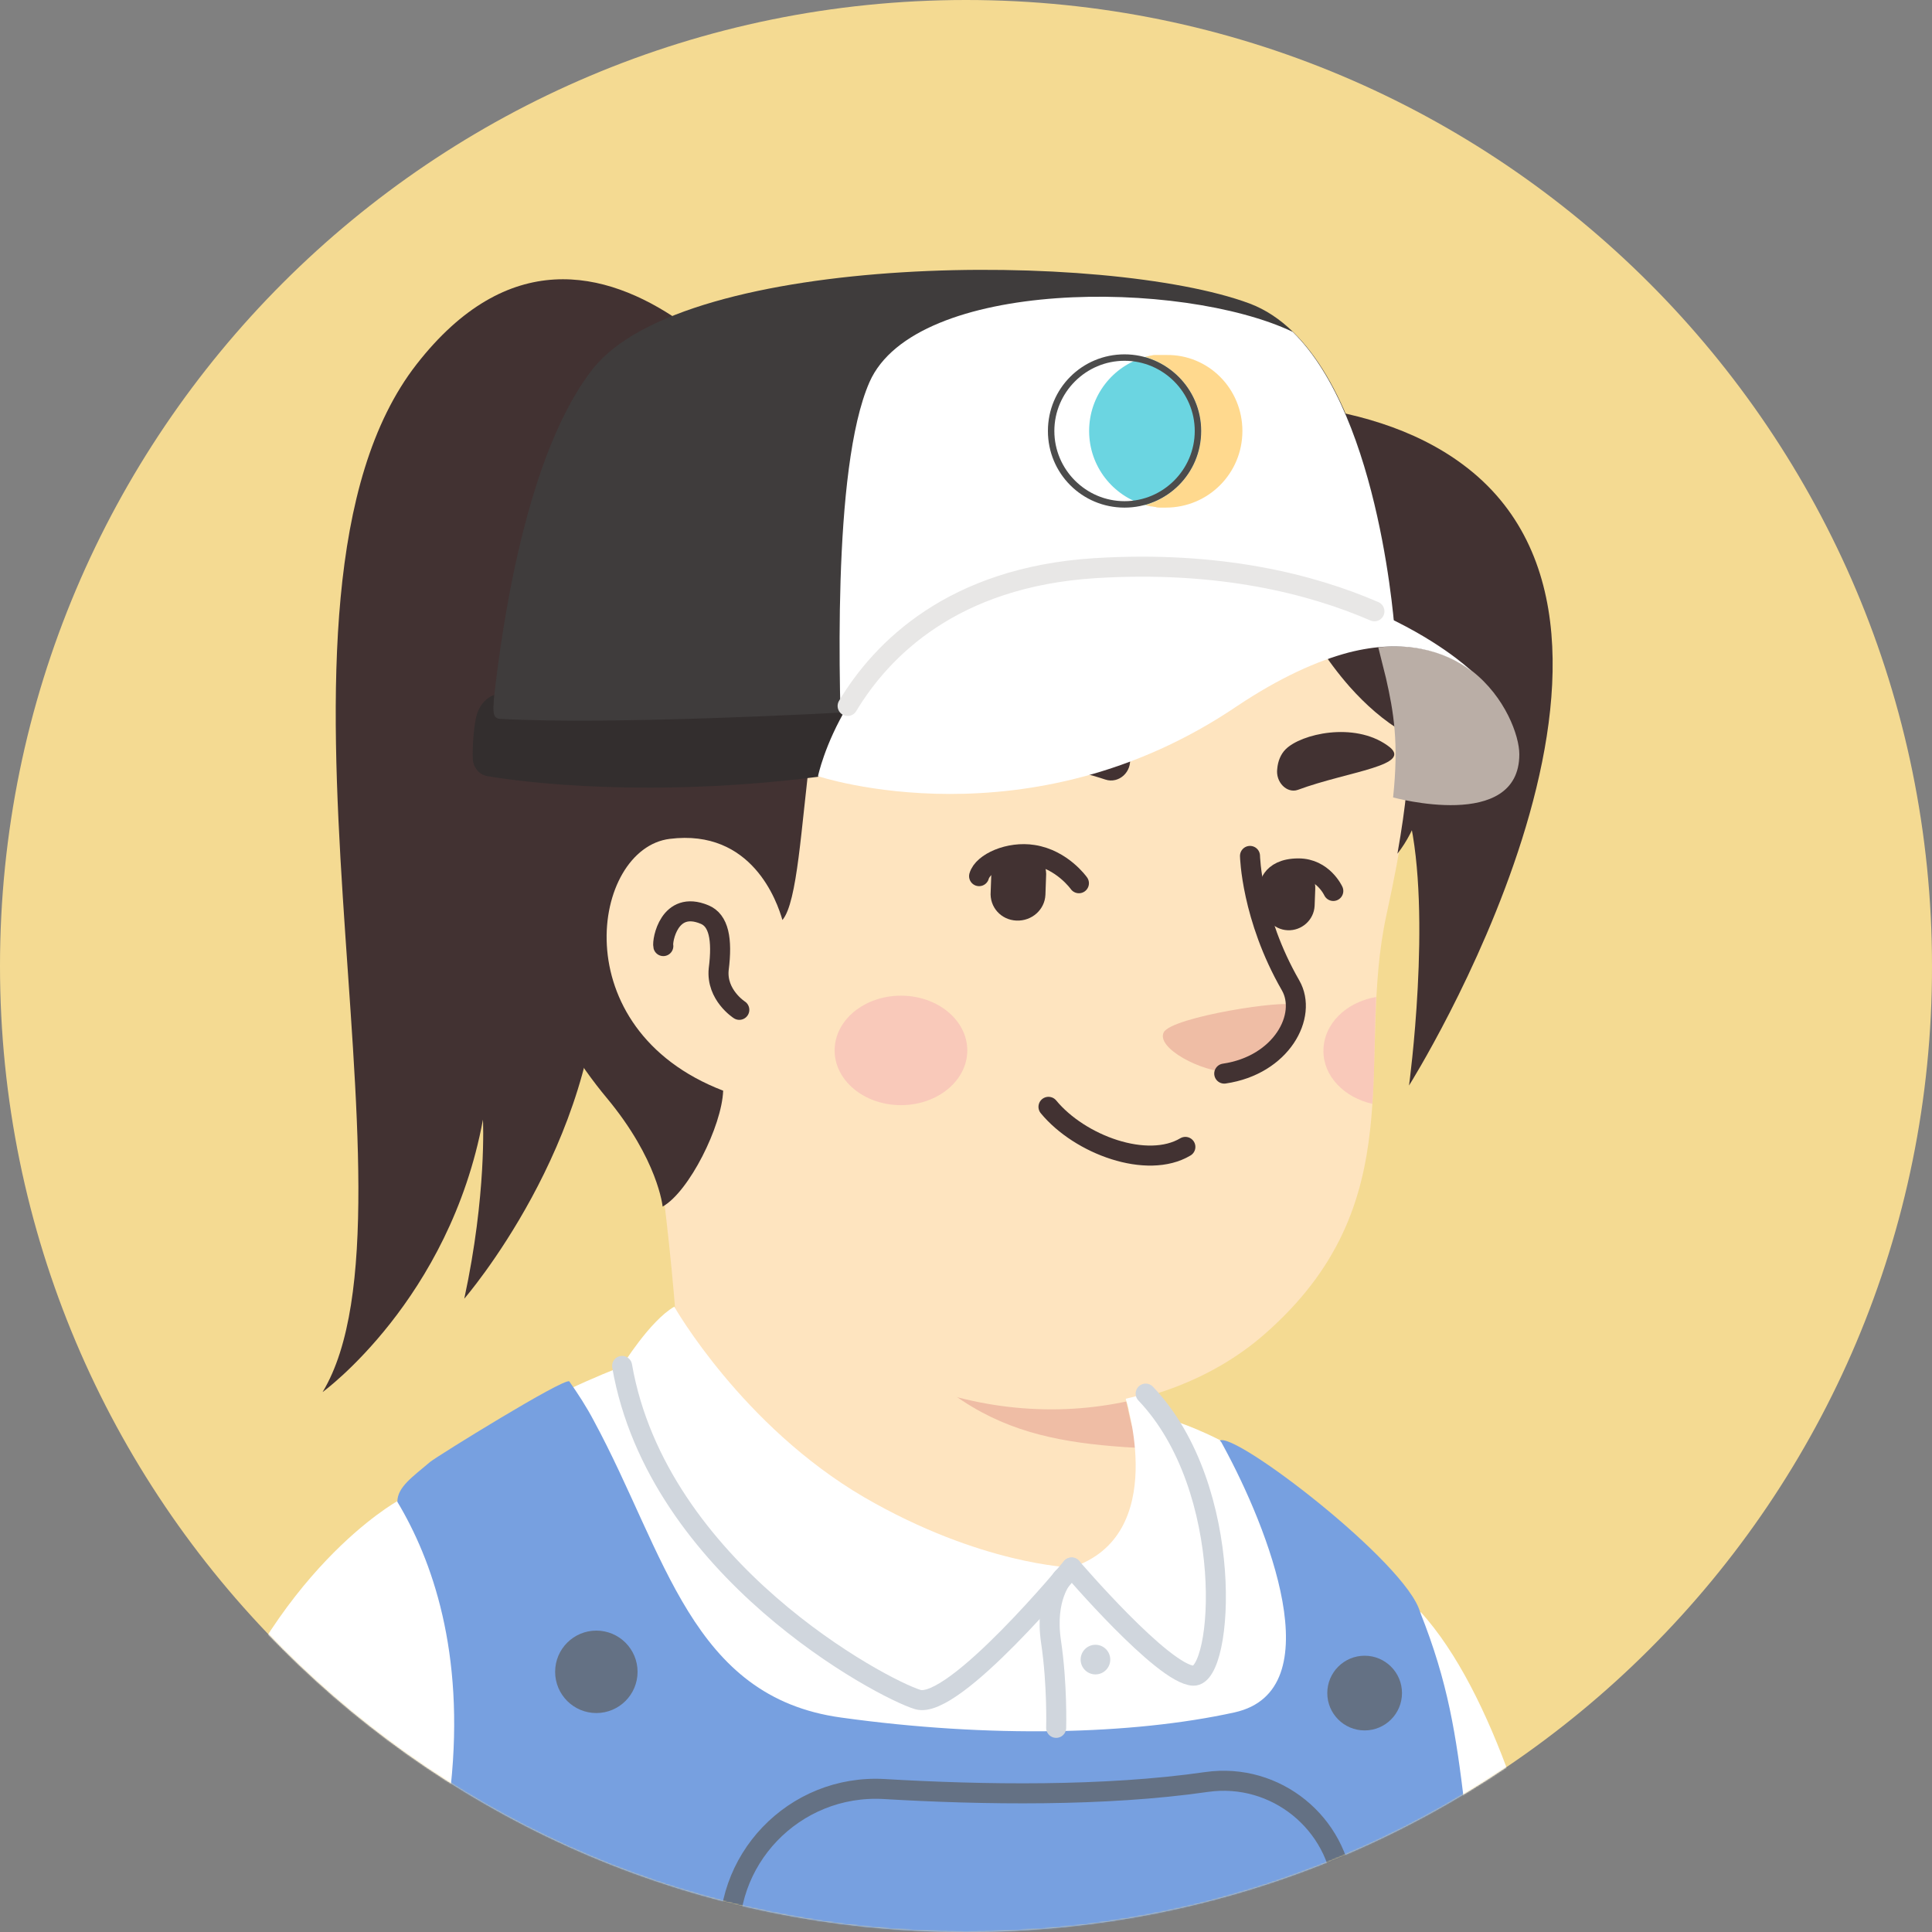 <svg width="1300" height="1300" viewBox="0 0 1300 1300" fill="none" xmlns="http://www.w3.org/2000/svg">
<rect x="0" y="0" width="1300" height="1300" fill="#808080" stroke="none"/>
<path d="M650 1300C290.71 1300 0 1008.86 0 650C0 290.71 291.141 0 650 0C1009.29 0 1300 291.141 1300 650C1300.43 1009.29 1009.29 1300 650 1300Z" fill="#F4DA92"/>
<mask id="mask0_32_1442" style="mask-type:alpha" maskUnits="userSpaceOnUse" x="0" y="0" width="1301" height="1300">
<path d="M650 1300C290.71 1300 0 1008.86 0 650C0 290.71 291.141 0 650 0C1009.29 0 1300 291.141 1300 650C1300.43 1009.29 1009.29 1300 650 1300Z" fill="#F7C0B5"/>
</mask>
<g mask="url(#mask0_32_1442)">
<path d="M1015.73 1197.33C1012.7 1199.5 1009.23 1201.66 1006.2 1203.83C1002.73 1206 999.698 1208.16 996.231 1209.9C993.198 1211.63 990.598 1213.36 987.564 1215.1C987.131 1215.53 986.698 1215.53 986.265 1215.96C976.298 1222.03 965.898 1227.66 955.498 1232.86C952.465 1234.6 948.998 1236.33 945.965 1237.63C945.965 1237.63 945.531 1238.06 945.098 1238.06C941.631 1239.8 938.165 1241.53 934.698 1243.26C927.765 1246.73 920.398 1249.76 913.465 1252.8C909.998 1254.53 906.098 1255.83 902.631 1257.13C899.165 1258.43 895.265 1260.16 891.798 1261.46C888.331 1262.76 884.431 1264.5 880.965 1265.8C880.965 1265.8 880.965 1265.8 880.531 1265.8C877.064 1267.1 873.165 1268.4 869.698 1269.7C861.898 1272.3 853.665 1274.9 845.864 1277.5C843.265 1278.36 840.231 1279.23 837.631 1280.1C829.398 1282.7 821.165 1284.86 812.931 1286.6C809.898 1287.46 806.864 1287.9 803.398 1288.76C795.598 1290.5 787.364 1292.23 779.564 1293.96C777.831 1294.4 776.531 1294.4 774.798 1294.83C772.198 1295.26 769.165 1295.7 766.564 1296.13C762.665 1296.56 759.198 1297.43 755.298 1297.86C753.565 1298.3 751.831 1298.3 750.098 1298.73C747.931 1299.16 745.331 1299.6 742.731 1299.6C735.798 1300.46 728.431 1301.33 721.498 1302.2C719.331 1302.63 716.731 1302.63 714.565 1303.06H714.131C711.098 1303.5 708.064 1303.5 705.031 1303.93C701.998 1304.36 698.965 1304.36 695.931 1304.36C694.198 1304.36 692.031 1304.8 690.298 1304.8C686.831 1304.8 683.798 1305.23 680.765 1305.23C676.431 1305.23 672.531 1305.66 668.198 1305.66C663.865 1305.66 659.965 1305.66 655.631 1305.66C652.598 1305.66 649.565 1305.66 646.531 1305.66C464.098 1303.06 299.431 1225.5 182.431 1102.43C182.431 1102.43 182.431 1102 181.998 1102C195.431 1075.56 245.265 1027.9 297.265 988.464C363.131 938.631 456.298 907.865 456.298 907.865C456.298 907.865 517.398 897.898 744.031 945.131C916.931 981.531 990.598 1129.3 1015.73 1197.33Z" fill="#FEE4BF"/>
<path d="M792.131 1065.16C783.031 1109.8 724.098 1136.23 624.864 1096.36C503.098 1046.96 456.298 907.865 456.298 907.865C449.798 808.198 434.631 722.831 434.631 722.831C575.465 710.698 741.864 875.365 741.864 875.365L760.931 956.831C762.664 963.764 766.131 969.831 771.331 974.165C780.431 989.764 798.198 1036.56 792.131 1065.16Z" fill="#FEE4BF"/>
<path d="M771.331 974.598C688.564 970.265 627.464 958.131 562.031 840.698C617.498 889.665 682.931 908.298 751.831 916.965L760.931 956.831C762.664 964.198 766.131 970.265 771.331 974.598Z" fill="#EFBDA5"/>
<path d="M942.498 452.431C950.298 488.831 954.198 518.298 932.964 615.365C911.731 712.431 952.464 809.498 850.198 898.331C781.298 958.131 660.831 969.398 564.631 903.965C532.131 881.865 502.231 851.098 477.964 810.798C458.898 779.165 436.798 749.265 412.098 721.965C377.864 684.698 336.698 609.731 357.065 477.131C389.998 261.331 603.631 236.631 729.731 260.465C855.831 284.298 921.264 356.231 942.498 452.431Z" fill="#FEE4BF"/>
<path d="M527.798 621.865C527.798 621.865 514.365 556.865 451.098 564.665C396.498 571.598 377.431 702.465 501.364 738.865" fill="#FEE4BF"/>
<path d="M497.464 679.498C497.464 679.498 481.864 669.531 483.598 652.198C486.198 631.831 483.598 619.265 474.065 615.365C450.231 605.398 445.465 633.131 446.331 636.598" stroke="#423232" stroke-width="13.479" stroke-miterlimit="10" stroke-linecap="round" stroke-linejoin="round"/>
<path d="M828.098 721.531C828.098 721.531 844.564 722.398 860.164 703.765C868.831 693.365 876.198 680.365 871.431 676.465C866.664 672.131 788.231 684.265 783.031 694.665C777.831 705.065 808.164 721.531 828.098 721.531Z" fill="#EFBDA5"/>
<path d="M841.098 575.931C841.098 575.931 841.964 617.098 868.398 663.031C880.098 683.398 862.331 716.765 823.765 722.398" stroke="#423232" stroke-width="13.479" stroke-miterlimit="10" stroke-linecap="round" stroke-linejoin="round"/>
<path opacity="0.42" d="M606.231 743.631C630.882 743.631 650.865 727.14 650.865 706.798C650.865 686.455 630.882 669.965 606.231 669.965C581.581 669.965 561.598 686.455 561.598 706.798C561.598 727.14 581.581 743.631 606.231 743.631Z" fill="#F2A5B2"/>
<path opacity="0.42" d="M926.031 670.831C924.731 695.098 925.165 718.931 923.431 742.765C904.365 738.431 890.498 724.131 890.498 707.231C890.498 689.031 905.664 674.298 926.031 670.831Z" fill="#F2A5B2"/>
<path d="M907.837 1029.6C907.837 1029.6 840.67 966.767 774.37 951.6C774.37 951.6 782.17 1063.4 703.303 1055.17C575.903 1041.73 455.87 906.533 455.87 906.533C455.87 906.533 372.237 929.933 304.637 981.5C304.637 981.5 313.737 1114.53 465.837 1180.4C617.937 1246.27 829.837 1213.77 880.103 1171.3C930.37 1128.83 920.403 1043.47 907.837 1029.6Z" fill="white"/>
<path d="M267.37 1010.1C267.37 1010.1 183.303 1056.47 137.37 1188.63C91.437 1320.8 92.737 1517.53 92.737 1517.53H1081.6C1081.6 1517.53 1053.87 1192.97 955.937 1084.63C955.937 1084.63 962.437 1181.7 770.47 1191.67C578.503 1201.63 347.537 1140.53 341.903 1105C336.703 1068.6 267.37 1010.1 267.37 1010.1Z" fill="white"/>
<path d="M996.237 1525.33C724.103 1651 276.037 1537.47 276.037 1537.47C276.037 1537.47 266.937 1426.97 299.87 1228.07C301.17 1218.97 302.47 1209.87 303.337 1201.63C312.87 1111.5 290.77 1049.53 267.37 1010.53C267.37 1000.57 277.77 993.633 289.47 983.667C294.237 979.767 379.603 926.9 383.07 929.5C389.137 938.167 394.77 946.833 399.537 955.933C448.07 1045.63 464.97 1141.83 565.937 1155.7C665.603 1169.57 761.803 1167.4 830.703 1152.23C897.003 1137.5 852.803 1027.43 823.337 973.267C822.037 971.1 822.037 970.233 820.737 969.367C830.703 962.867 946.403 1051.7 955.503 1084.63C974.57 1132.3 979.77 1167.83 985.403 1214.2C1004.04 1366.3 996.237 1525.33 996.237 1525.33Z" fill="#77A0E0"/>
<path d="M401.27 1152.67C416.587 1152.67 429.003 1140.25 429.003 1124.93C429.003 1109.62 416.587 1097.2 401.27 1097.2C385.953 1097.2 373.537 1109.62 373.537 1124.93C373.537 1140.25 385.953 1152.67 401.27 1152.67Z" fill="#647184"/>
<path d="M918.237 1164.37C932.117 1164.37 943.37 1153.11 943.37 1139.23C943.37 1125.35 932.117 1114.1 918.237 1114.1C904.356 1114.1 893.103 1125.35 893.103 1139.23C893.103 1153.11 904.356 1164.37 918.237 1164.37Z" fill="#647184"/>
<path d="M594.97 1203.8C660.837 1207.7 743.17 1209 812.07 1199.03C858.437 1192.53 900.47 1226.77 903.937 1273.13C906.97 1319.07 908.27 1374.97 900.903 1423.93C885.737 1529.67 507.437 1524.47 501.37 1431.3C497.903 1383.2 494.87 1344.2 491.403 1312.13C484.903 1251.9 534.303 1200.33 594.97 1203.8Z" stroke="#647184" stroke-width="13.479" stroke-miterlimit="10"/>
<path d="M721.07 1054.73C721.07 1054.73 641.77 1150.93 617.503 1143.57C593.237 1136.2 442.437 1056.03 418.603 919.1C418.603 919.1 437.237 888.767 453.703 879.233C453.703 879.233 499.203 959.4 581.537 1007.5C659.97 1053 721.07 1054.73 721.07 1054.73Z" fill="white"/>
<path d="M721.07 1054.73C721.07 1054.73 641.77 1150.93 617.503 1143.57C593.237 1136.2 442.437 1056.03 418.603 919.1" stroke="#D0D6DD" stroke-width="13.479" stroke-miterlimit="10" stroke-linecap="round" stroke-linejoin="round"/>
<path d="M721.07 1054.73C721.07 1054.73 782.603 1126.67 802.97 1127.53C823.337 1128.4 832.003 1001.87 770.903 937.733C770.903 937.733 761.37 940.333 757.47 941.2C757.037 940.767 787.803 1033.07 721.07 1054.73Z" fill="white"/>
<path d="M721.07 1054.73C721.07 1054.73 782.603 1126.67 802.97 1127.53C823.337 1128.4 832.003 1001.87 770.903 937.733" stroke="#D0D6DD" stroke-width="13.479" stroke-miterlimit="10" stroke-linecap="round" stroke-linejoin="round"/>
<path d="M715.003 1061.67C715.003 1061.67 702.87 1075.1 707.203 1104.57C711.537 1133.6 710.67 1162.63 710.67 1162.63" stroke="#D0D6DD" stroke-width="13.479" stroke-miterlimit="10" stroke-linecap="round" stroke-linejoin="round"/>
<path d="M737.103 1126.67C742.608 1126.67 747.07 1122.2 747.07 1116.7C747.07 1111.2 742.608 1106.73 737.103 1106.73C731.599 1106.73 727.137 1111.2 727.137 1116.7C727.137 1122.2 731.599 1126.67 737.103 1126.67Z" fill="#D0D6DD"/>
<path d="M683.943 619.439C673.543 619.006 665.743 610.339 666.61 599.939L667.043 587.806C667.476 577.406 676.143 569.606 686.543 570.472C696.943 570.906 704.743 579.572 703.876 589.972L703.443 602.106C703.01 612.072 694.343 619.872 683.943 619.439Z" fill="#423232"/>
<path d="M866.376 625.939C856.843 625.505 849.476 617.272 849.909 607.739L850.343 596.472C850.776 586.939 859.009 579.572 868.543 580.005C878.076 580.439 885.443 588.672 885.01 598.205L884.576 609.472C884.143 619.005 875.909 626.372 866.376 625.939Z" fill="#423232"/>
<path d="M725.977 594.305C725.977 594.305 714.71 578.272 695.21 575.239C679.177 572.639 661.41 580.439 658.81 589.539" stroke="#423232" stroke-width="13.479" stroke-miterlimit="10" stroke-linecap="round" stroke-linejoin="round"/>
<path d="M853.81 598.206C853.81 598.206 853.81 584.339 873.743 584.339C890.21 584.339 897.143 599.506 897.143 599.506" stroke="#423232" stroke-width="13.479" stroke-miterlimit="10" stroke-linecap="round" stroke-linejoin="round"/>
<path d="M743.743 524.539C752.843 527.572 761.943 519.339 760.209 509.372C759.343 504.172 757.176 498.972 752.843 495.072C739.843 483.372 686.109 472.972 653.609 488.139C625.009 502.005 702.143 510.672 743.743 524.539Z" fill="#423232"/>
<path d="M873.308 531.472C865.942 534.072 858.142 526.272 859.442 517.172C859.875 512.406 861.608 507.639 865.075 504.172C875.475 493.772 911.008 485.539 933.542 501.572C953.042 515.006 907.108 518.906 873.308 531.472Z" fill="#423232"/>
<path d="M797.606 771.721C771.997 786.996 726.619 770.373 705.502 744.763" stroke="#423232" stroke-width="13.479" stroke-miterlimit="10" stroke-linecap="round" stroke-linejoin="round"/>
<path d="M940.302 574.422C952.002 508.555 948.536 482.555 941.602 451.788C939.436 442.255 936.836 433.155 933.802 424.055C910.836 405.855 886.569 394.155 849.736 388.955C750.502 375.522 672.069 384.622 588.436 402.822C536.003 414.088 546.836 595.222 526.469 619.055C523.003 606.922 506.103 557.522 450.636 564.455C398.203 570.955 378.269 692.288 486.603 733.888C485.736 757.722 463.636 801.922 445.869 811.888C445.869 811.888 442.836 780.255 408.169 738.655C373.503 697.055 304.169 589.155 350.969 431.422C397.769 273.688 609.669 191.355 806.836 271.522C840.636 285.388 868.369 304.888 890.469 325.255C942.469 372.922 970.202 442.255 961.969 512.022C959.802 535.422 953.302 557.955 940.302 574.422Z" fill="#423232"/>
<path d="M872.702 377.255C872.702 377.255 744.869 573.122 506.536 512.455C506.536 512.455 460.169 395.889 561.136 351.255C662.536 307.055 848.436 338.255 872.702 377.255Z" fill="#423232"/>
<path d="M859.269 379.855C859.269 379.855 875.736 425.355 908.236 462.189C929.469 486.022 957.202 505.955 991.869 506.822C991.869 506.822 1002.7 388.955 925.569 343.022C848.436 296.655 859.269 379.855 859.269 379.855Z" fill="#423232"/>
<path d="M542.502 304.888C542.502 304.888 402.969 87.788 280.335 245.088C157.702 402.388 291.602 813.189 217.069 936.689C217.069 936.689 302.435 874.722 324.969 753.388C324.969 753.388 327.569 803.655 312.402 873.855C312.402 873.855 402.969 769.422 402.969 644.188C402.969 518.955 493.535 336.955 542.502 304.888Z" fill="#423232"/>
<path d="M948.102 549.288C963.702 615.588 948.102 730.422 948.102 730.422C948.102 730.422 1138.77 427.522 984.502 312.688C854.502 215.622 574.135 314.422 574.135 314.422C574.135 314.422 837.168 251.155 888.301 372.055C935.101 481.255 940.302 443.555 955.035 508.555C957.202 515.055 945.935 540.188 948.102 549.288Z" fill="#423232"/>
<path d="M550.417 522.264C550.417 522.264 381.85 533.964 328.117 520.097C328.117 520.097 336.784 327.697 398.75 248.397C460.717 169.097 744.984 168.664 840.75 204.197C927.417 236.697 938.684 427.364 938.684 427.364L550.417 522.264Z" fill="#3F3C3C"/>
<path d="M938.684 427.364L566.884 518.364C564.717 468.531 559.517 315.131 585.084 257.064C615.85 187.297 794.817 187.731 869.784 223.264C929.584 281.764 938.684 427.364 938.684 427.364Z" fill="white"/>
<path d="M1022.32 507.531C1022.32 559.964 937.383 536.564 937.383 536.564C941.283 499.731 937.817 479.364 932.617 456.397C930.884 449.464 929.15 442.531 927.417 435.597C955.15 432.564 975.95 440.364 990.683 451.631C1012.78 468.964 1022.32 494.964 1022.32 507.531Z" fill="#BAAEA6"/>
<path d="M756.684 341.564C785.163 341.564 808.25 318.477 808.25 289.997C808.25 261.518 785.163 238.431 756.684 238.431C728.204 238.431 705.117 261.518 705.117 289.997C705.117 318.477 728.204 341.564 756.684 341.564Z" fill="white"/>
<path d="M808.25 289.997C808.25 313.831 792.217 333.331 770.55 339.831C748.884 333.764 732.85 313.831 732.85 289.997C732.85 266.164 748.884 246.231 770.55 240.164C792.217 246.664 808.25 266.597 808.25 289.997Z" fill="#6BD5E1"/>
<path d="M835.984 289.997C835.984 318.597 813.017 341.564 784.417 341.564C783.117 341.564 781.817 341.564 780.517 341.564C779.65 341.564 778.35 341.564 777.484 341.131C776.617 341.131 775.317 340.697 774.017 340.697C772.717 340.264 771.85 340.264 770.55 339.831C792.217 333.764 808.25 313.831 808.25 289.997C808.25 266.164 792.217 246.664 770.55 240.164C771.417 239.731 772.717 239.731 774.017 239.297C774.884 239.297 775.75 238.864 776.617 238.864C777.05 238.864 777.484 238.864 778.35 238.864C779.217 238.864 779.65 238.864 780.517 238.864C781.817 238.864 783.117 238.864 784.85 238.864C813.017 238.431 835.984 261.397 835.984 289.997Z" fill="#FFD98E"/>
<path d="M756.684 242.764C782.684 242.764 803.917 263.997 803.917 289.997C803.917 315.997 782.684 337.231 756.684 337.231C730.684 337.231 709.45 315.997 709.45 289.997C709.45 263.997 730.684 242.764 756.684 242.764ZM756.684 238.431C728.084 238.431 705.117 261.397 705.117 289.997C705.117 318.597 728.084 341.564 756.684 341.564C785.284 341.564 808.25 318.597 808.25 289.997C808.25 261.397 784.85 238.431 756.684 238.431Z" fill="#4C4C4C"/>
<path d="M567.75 479.364C567.75 479.364 412.617 488.031 336.35 483.697C332.017 483.264 332.017 479.797 332.017 475.464L332.45 467.664C332.45 467.664 324.217 469.831 320.75 481.097C319.017 487.164 317.717 501.897 318.15 510.997C318.584 516.631 322.484 521.397 328.117 522.264C353.25 526.597 437.75 536.997 550.417 522.697C550.417 522.264 565.15 497.564 567.75 479.364Z" fill="#332E2E"/>
<path d="M990.25 451.631C972.05 437.764 944.75 429.531 907.483 439.064C886.25 444.697 861.117 455.964 832.517 475.031C692.55 569.931 550.417 522.264 550.417 522.264C550.417 522.264 554.75 501.031 570.35 475.031C593.317 436.897 640.984 388.364 736.75 382.297C820.817 377.097 882.783 393.131 924.817 411.331C966.417 429.531 988.083 449.464 990.25 451.631Z" fill="white"/>
<path d="M570.35 475.031C593.317 436.897 640.984 388.364 736.75 382.297C820.817 377.097 882.784 393.131 924.817 411.331" stroke="#E8E7E6" stroke-width="13.479" stroke-miterlimit="10" stroke-linecap="round" stroke-linejoin="round"/>
</g>
</svg>
